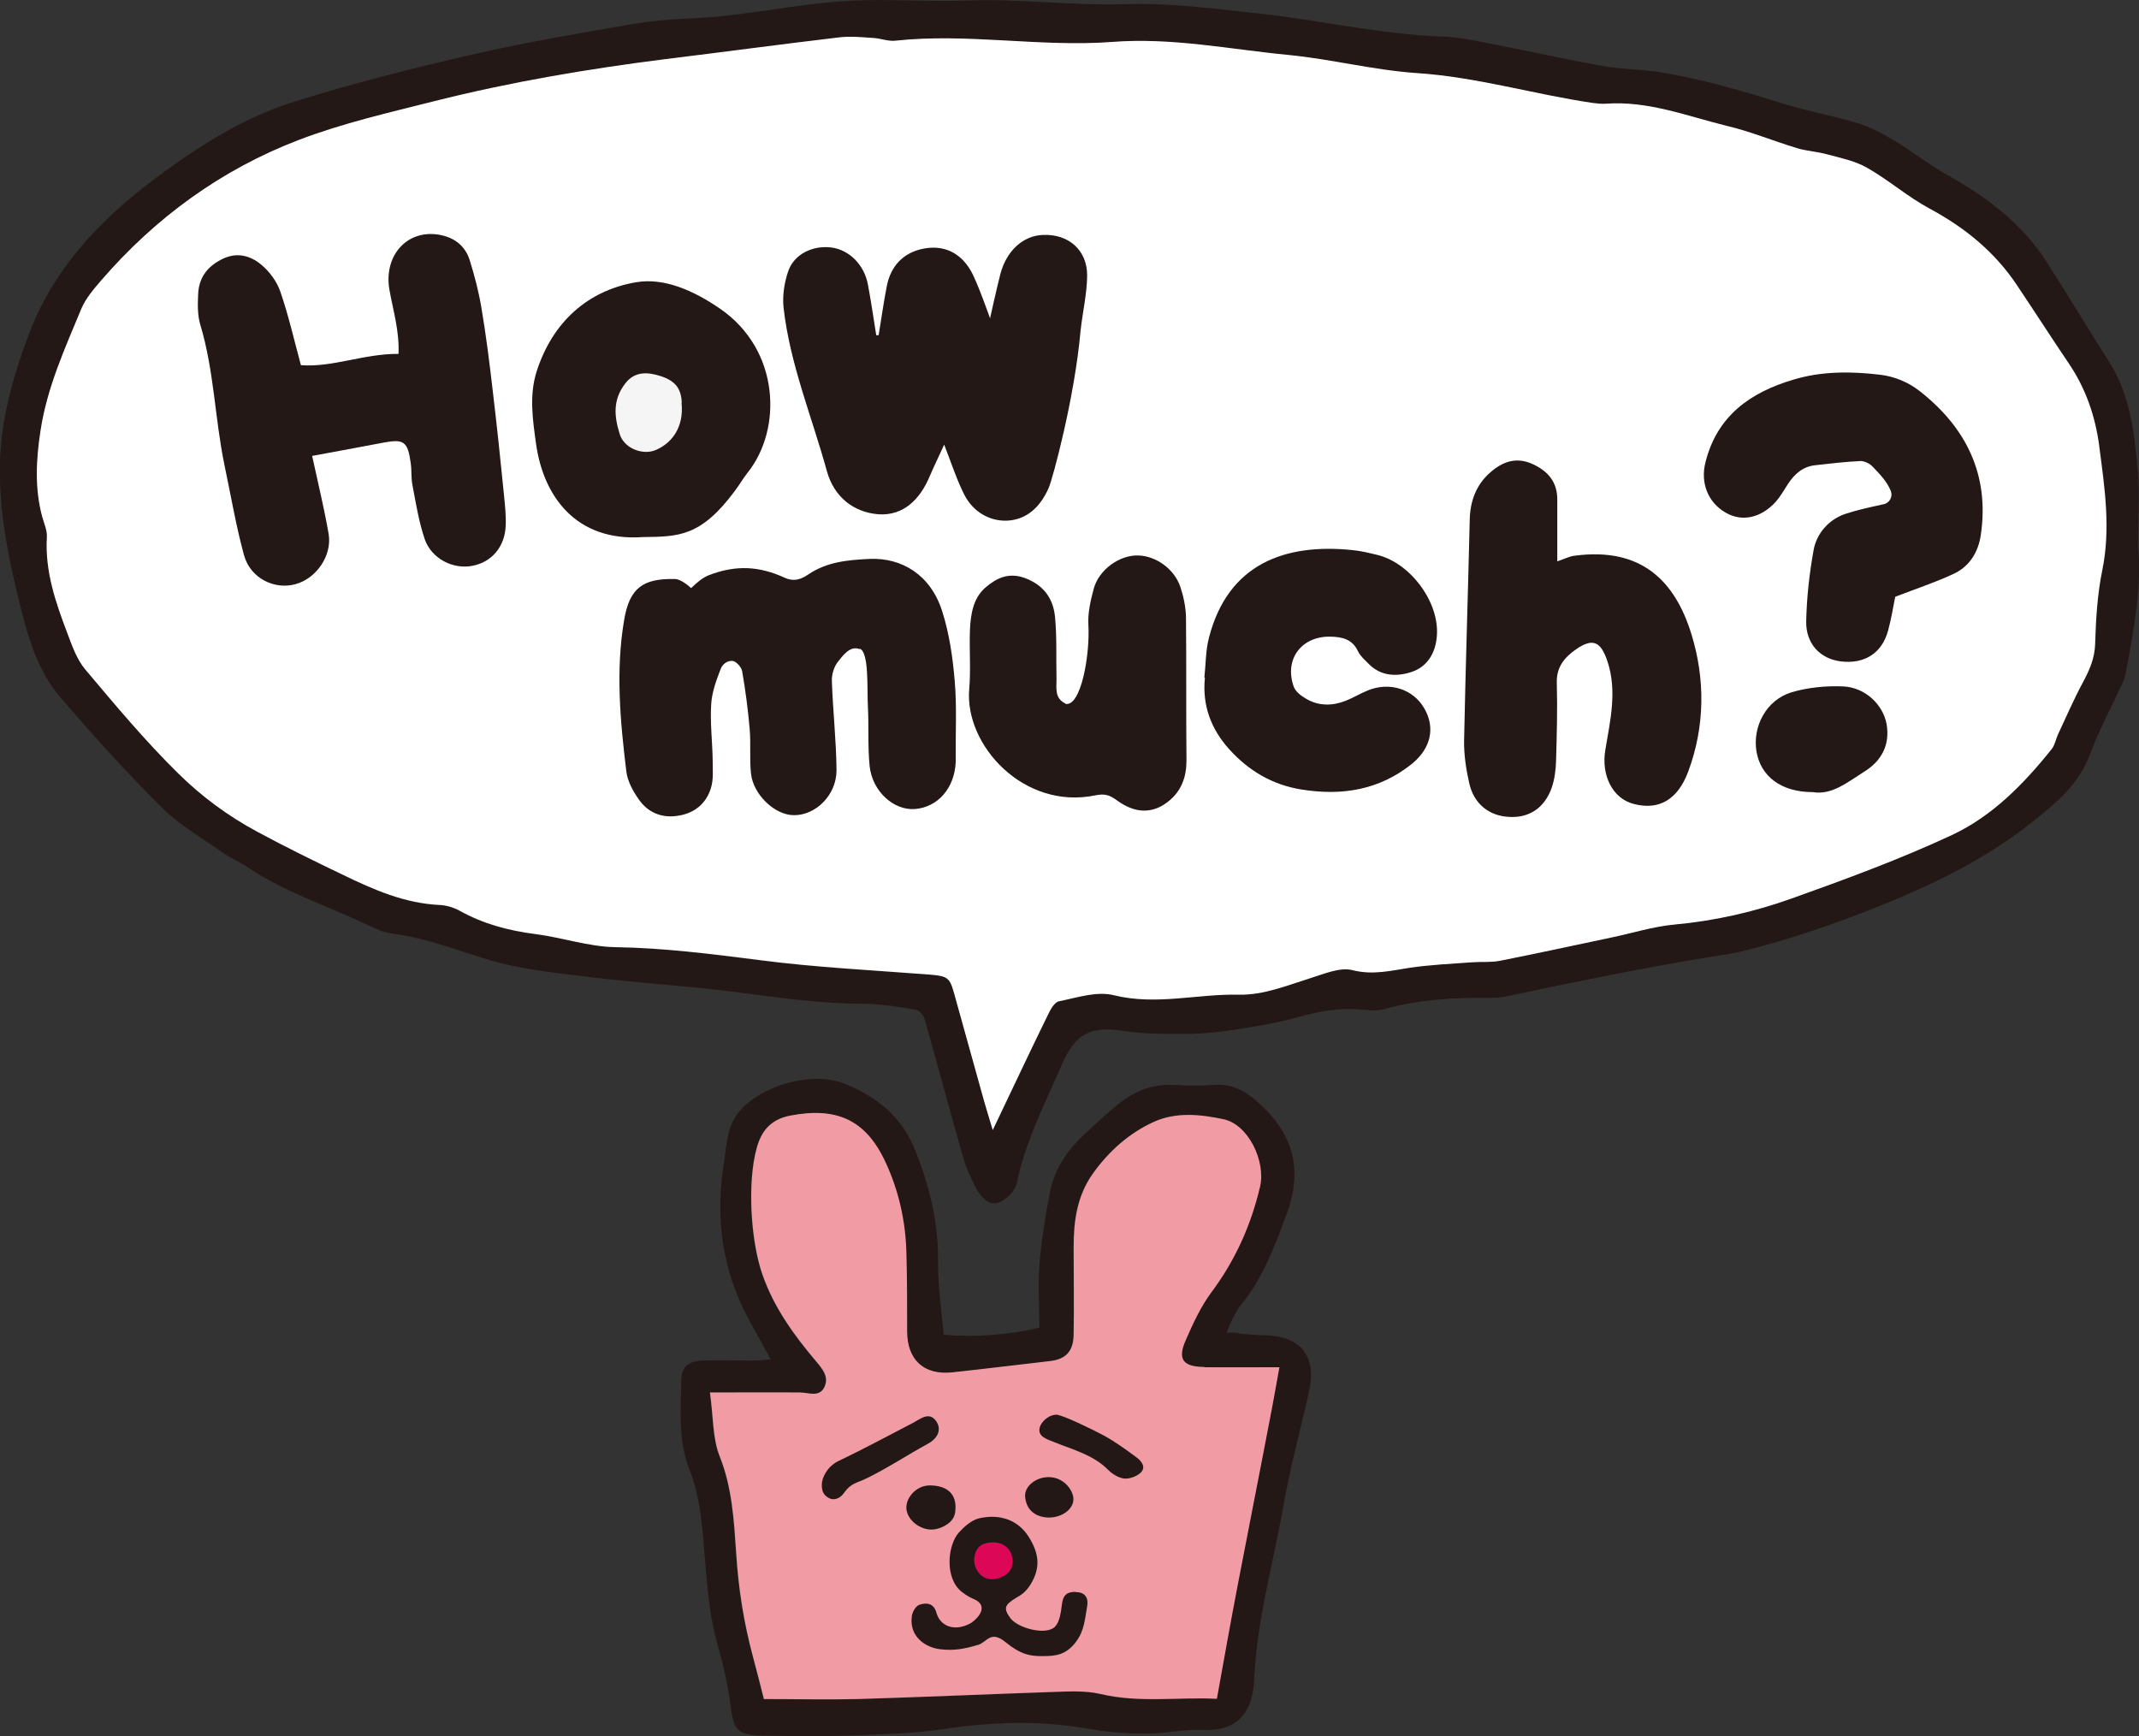<?xml version="1.0" encoding="UTF-8"?>
<svg id="_レイヤー_2" data-name="レイヤー 2" xmlns="http://www.w3.org/2000/svg" viewBox="0 0 87.22 70.8">
  <rect x="0" y="0" width="87.22" height="70.8" fill="#333333" stroke="none"/>
  <defs>
    <style>
      .cls-1 {
        fill: #231815;
      }

      .cls-1, .cls-2, .cls-3, .cls-4, .cls-5 {
        stroke-width: 0px;
      }

      .cls-2 {
        fill: #f5f5f5;
      }

      .cls-3 {
        fill: #f19ca5;
      }

      .cls-4 {
        fill: #dc0857;
      }

      .cls-5 {
        fill: #fff;
      }
    </style>
  </defs>
  <g id="design">
    <g>
      <path class="cls-1" d="M87.18,22.28c.16,1.52-.15,3.39-.52,5.25-.05.24-.18.47-.29.69-.38.84-.83,1.65-1.14,2.52-.45,1.23-1.39,2.01-2.35,2.77-1.85,1.47-3.94,2.51-6.13,3.39-1.87.75-3.75,1.41-5.71,1.89-.41.1-.82.16-1.24.22-2.84.46-5.67,1.05-8.48,1.64-.16.03-.34.04-.51.04-1.48-.02-2.94.06-4.38.46-.35.1-.76.03-1.14,0-.81-.04-1.59.11-2.37.33-.8.22-1.63.36-2.45.49-.66.1-1.33.18-2,.19-.88,0-1.78.01-2.64-.12-1.36-.21-1.98.09-2.55,1.41-.68,1.57-1.47,3.1-1.82,4.8-.06.3-.42.66-.72.78-.4.16-.72-.2-.91-.53-.24-.44-.45-.91-.58-1.39-.53-1.85-1.02-3.71-1.55-5.56-.04-.15-.22-.35-.37-.38-.7-.11-1.42-.24-2.13-.24-1.73,0-3.43-.25-5.14-.47-1.92-.25-3.85-.36-5.77-.59-1.45-.18-2.93-.31-4.32-.72-1.32-.39-2.59-.91-3.98-1.08-.4-.05-.79-.26-1.18-.44-1.59-.73-3.27-1.29-4.73-2.28-.31-.21-.67-.35-.98-.57-.86-.61-1.8-1.14-2.53-1.88-1.44-1.43-2.8-2.94-4.12-4.48-.95-1.11-1.33-2.53-1.67-3.9-.49-1.99-.89-4.03-.76-6.1.11-1.66.58-3.28,1.18-4.85,1.09-2.84,3.12-4.84,5.52-6.58,1.65-1.2,3.37-2.25,5.3-2.85,2.39-.75,4.82-1.36,7.26-1.92,2.12-.49,4.27-.85,6.41-1.22.82-.14,1.66-.22,2.5-.25,2.19-.09,4.33-.61,6.5-.72,1.57-.08,3.16.05,4.76-.01,2.15-.08,4.3.22,6.45.15,1.83-.06,3.63.19,5.42.38,2.5.27,4.96.85,7.49.94.62.02,1.25.15,1.86.27,1.56.3,3.11.65,4.67.93.78.14,1.59.13,2.37.26,1.7.27,3.34.76,4.98,1.27.99.31,2.02.49,3.02.79.52.16,1.01.41,1.48.69.76.45,1.45,1.01,2.22,1.44,1.61.9,3.05,1.98,4.05,3.55.86,1.34,1.68,2.71,2.54,4.06.87,1.36,1.03,2.91,1.17,4.46.08.89.01,1.78.01,3.07ZM40.49,46.07c.78-1.63,1.5-3.17,2.25-4.7.1-.21.27-.52.45-.55.74-.15,1.54-.42,2.23-.25,1.73.43,3.41-.06,5.11-.02,1.01.02,1.97-.38,2.93-.68.55-.17,1.19-.45,1.7-.32.83.21,1.56.02,2.35-.1.83-.12,1.67-.16,2.51-.22.38-.03.77.01,1.14-.06,1.52-.3,3.03-.63,4.55-.95.86-.18,1.71-.45,2.58-.53,1.64-.15,3.23-.51,4.77-1.06,2.21-.79,4.42-1.6,6.54-2.59,1.65-.77,2.94-2.09,4.08-3.52.12-.16.16-.39.24-.57.34-.72.65-1.45,1.03-2.15.26-.49.47-.96.49-1.54.03-1.01.09-2.03.29-3.01.35-1.7.1-3.37-.12-5.04-.16-1.22-.55-2.36-1.25-3.39-.71-1.05-1.39-2.11-2.1-3.17-.91-1.37-2.13-2.36-3.58-3.14-.89-.48-1.66-1.16-2.54-1.66-.49-.28-1.08-.4-1.64-.55-.4-.11-.83-.13-1.22-.25-.96-.29-1.89-.68-2.87-.91-1.62-.4-3.21-1.03-4.93-.9-.17.01-.34-.01-.51-.03-2.4-.35-4.74-1.06-7.19-1.22-1.76-.12-3.49-.57-5.24-.74-2.39-.23-4.75-.72-7.18-.53-2.95.22-5.9-.37-8.85-.05-.28.03-.58-.09-.87-.11-.46-.03-.93-.08-1.38-.03-2.37.28-4.74.6-7.11.89-3.17.4-6.31.93-9.41,1.71-1.86.47-3.75.9-5.53,1.58-3.17,1.21-5.86,3.17-8.08,5.74-.3.35-.62.72-.8,1.14-.67,1.62-1.4,3.21-1.67,4.99-.18,1.19-.24,2.34.07,3.5.08.28.21.57.19.84-.08,1.39.36,2.66.84,3.92.19.51.38,1.05.72,1.46,1.22,1.45,2.44,2.91,3.79,4.24.95.94,2.03,1.74,3.24,2.39,1.15.62,2.31,1.19,3.48,1.75,1.26.61,2.51,1.16,3.93,1.23.28.01.59.1.84.24.97.54,2,.81,3.1.95,1.08.14,2.15.51,3.22.53,1.99.03,3.95.28,5.91.53,2.3.3,4.62.41,6.93.59.74.06.82.12,1.01.82.4,1.45.81,2.9,1.21,4.35.11.38.23.77.35,1.17Z"/>
      <path class="cls-1" d="M50.51,54.38c.27.02.67.06,1.12.07,1.39.04,2.05.84,1.76,2.22-.33,1.55-.77,3.08-1.04,4.64-.42,2.39-1.1,4.73-1.21,7.18-.07,1.52-.84,2.12-2.15,2.05-.75-.04-1.5.16-2.25.15-.79,0-1.6-.06-2.38-.2-1.98-.35-3.93-.28-5.91.02-1.29.19-2.6.21-3.9.26-1.14.04-2.29.02-3.44,0-1.05-.02-1.19-.21-1.32-1.22-.11-.82-.29-1.65-.52-2.44-.32-1.1-.41-2.22-.51-3.35-.11-1.28-.16-2.59-.64-3.82-.47-1.18-.36-2.41-.34-3.63.01-.59.26-.8.89-.83.68-.03,1.36,0,2.04,0,.21,0,.41-.03.72-.05-.34-.61-.64-1.15-.93-1.69-1.06-1.99-1.34-4.1-.98-6.33.11-.71.11-1.42.58-2.03.87-1.11,3.01-1.73,4.34-1.19,1.33.54,2.33,1.32,2.9,2.77.59,1.49.93,2.94.91,4.52-.01.96.14,1.91.23,2.95,1.29.1,2.55.02,3.9-.29,0-.9-.06-1.79.01-2.66.08-.95.24-1.91.42-2.85.18-.94.69-1.71,1.39-2.36.4-.38.81-.75,1.23-1.11.69-.59,1.46-.97,2.41-.92.55.03,1.11.04,1.65,0,.69-.06,1.23.21,1.73.64,1.51,1.31,1.93,2.77,1.24,4.64-.48,1.3-.96,2.6-1.86,3.69-.21.25-.33.58-.49.87-.03.09-.06.18-.09.28.1-.03.25-.03.52,0ZM52.14,55.75c-1.2,0-2.12.01-3.05,0-.86-.01-1.09-.31-.76-1.07.3-.69.62-1.39,1.06-1.98.97-1.3,1.61-2.73,1.98-4.3.24-1.03-.47-2.53-1.48-2.75-.93-.2-1.95-.31-2.86.11-1.01.46-1.83,1.2-2.48,2.11-.64.9-.78,1.93-.78,2.99,0,1.19.02,2.38,0,3.57-.01.69-.33,1.01-.97,1.08-1.33.15-2.66.32-3.99.46-1.15.12-1.83-.52-1.83-1.67,0-1.06,0-2.12-.03-3.18-.03-1.31-.31-2.57-.87-3.76-.8-1.7-1.99-2.22-3.87-1.86-.82.16-1.18.66-1.36,1.31-.39,1.38-.26,3.79.24,5.2.47,1.33,1.28,2.45,2.18,3.51.26.31.52.62.35,1.02-.2.47-.65.25-1.01.25-1.17-.01-2.34,0-3.67,0,.14.98.1,1.86.4,2.61.51,1.28.58,2.63.67,3.94.09,1.44.31,2.83.68,4.21.16.59.31,1.19.45,1.74,1.36,0,2.59.03,3.82,0,2.66-.08,5.32-.2,7.98-.29.64-.02,1.3-.06,1.91.08,1.59.38,3.18.12,4.76.2.29-1.61.56-3.13.85-4.64.43-2.25.88-4.5,1.31-6.76.13-.65.24-1.3.39-2.12Z"/>
      <path class="cls-5" d="M85.6,18.2c-.16-1.22-.55-2.36-1.25-3.39-.71-1.05-1.39-2.11-2.1-3.17-.91-1.37-2.13-2.36-3.58-3.14-.89-.48-1.66-1.16-2.54-1.66-.49-.28-1.08-.4-1.64-.55-.4-.11-.83-.13-1.22-.25-.96-.29-1.89-.68-2.87-.91-1.62-.4-3.21-1.03-4.93-.9-.17.01-.34-.01-.51-.03-2.4-.35-4.74-1.06-7.19-1.22-1.76-.12-3.49-.57-5.24-.74-2.39-.23-4.75-.72-7.18-.53-2.95.22-5.9-.37-8.85-.05-.28.03-.58-.09-.87-.11-.46-.03-.93-.08-1.38-.03-2.37.28-4.74.6-7.11.89-3.17.4-6.31.93-9.41,1.71-1.86.47-3.75.9-5.53,1.58-3.17,1.21-5.86,3.17-8.08,5.74-.3.35-.62.72-.8,1.14-.67,1.62-1.4,3.21-1.67,4.99-.18,1.19-.24,2.34.07,3.5.08.28.21.57.19.84-.08,1.39.36,2.66.84,3.92.19.51.38,1.05.72,1.46,1.22,1.45,2.44,2.91,3.79,4.24.95.94,2.03,1.74,3.24,2.39,1.15.62,2.31,1.19,3.48,1.75,1.26.61,2.51,1.16,3.93,1.23.28.01.59.1.84.24.97.54,2,.81,3.1.95,1.08.14,2.15.51,3.22.53,1.99.03,3.95.28,5.91.53,2.3.3,4.62.41,6.93.59.74.06.82.12,1.01.82.4,1.45.81,2.9,1.21,4.35.11.38.23.77.35,1.17.78-1.63,1.5-3.17,2.25-4.7.1-.21.27-.52.45-.55.74-.15,1.54-.42,2.23-.25,1.73.43,3.41-.06,5.11-.02,1.01.02,1.97-.38,2.93-.68.55-.17,1.19-.45,1.7-.32.83.21,1.56.02,2.35-.1.83-.12,1.67-.16,2.51-.22.38-.03.77.01,1.14-.06,1.52-.3,3.03-.63,4.55-.95.86-.18,1.71-.45,2.58-.53,1.64-.15,3.23-.51,4.77-1.06,2.21-.79,4.42-1.6,6.54-2.59,1.65-.77,2.94-2.09,4.08-3.52.12-.16.16-.39.24-.57.34-.72.65-1.45,1.03-2.15.26-.49.47-.96.49-1.54.03-1.01.09-2.03.29-3.01.35-1.7.1-3.37-.12-5.04Z"/>
      <path class="cls-3" d="M49.1,55.74c-.86-.01-1.09-.31-.76-1.07.3-.69.62-1.39,1.06-1.98.97-1.3,1.61-2.73,1.98-4.3.24-1.03-.47-2.53-1.48-2.75-.93-.2-1.95-.31-2.86.11-1.01.46-1.83,1.2-2.48,2.11-.64.9-.78,1.93-.78,2.99,0,1.19.02,2.38,0,3.57-.01.69-.33,1.01-.97,1.08-1.33.15-2.66.32-3.99.46-1.15.12-1.83-.52-1.83-1.67,0-1.06,0-2.12-.03-3.18-.03-1.31-.31-2.57-.87-3.76-.8-1.7-1.99-2.22-3.87-1.86-.82.16-1.18.66-1.36,1.31-.39,1.38-.26,3.79.24,5.2.47,1.33,1.28,2.45,2.18,3.51.26.31.52.62.35,1.02-.2.47-.65.25-1.01.25-1.17-.01-2.34,0-3.67,0,.14.98.1,1.86.4,2.61.51,1.28.58,2.63.67,3.94.09,1.44.31,2.83.68,4.21.16.59.31,1.19.45,1.74,1.36,0,2.59.03,3.82,0,2.66-.08,5.32-.2,7.98-.29.64-.02,1.3-.06,1.91.08,1.59.38,3.18.12,4.76.2.29-1.61.56-3.13.85-4.64.43-2.25.88-4.5,1.31-6.76.13-.65.24-1.3.39-2.12-1.2,0-2.12.01-3.05,0Z"/>
      <path class="cls-1" d="M35.05,26.47c-.38-.16-.68.26-.88.51-.16.2-.26.52-.25.78.04,1.22.18,2.44.19,3.65,0,1.01-.85,1.84-1.74,1.83-.78,0-1.67-.85-1.75-1.72-.06-.59,0-1.19-.05-1.78-.07-.8-.17-1.59-.31-2.38-.03-.16-.25-.4-.39-.41-.24-.02-.42.16-.48.32-.18.46-.36.95-.39,1.44-.05.76.05,1.52.06,2.29,0,.38.04.78-.07,1.13-.2.66-.7,1.05-1.39,1.14-.64.09-1.19-.15-1.55-.67-.24-.34-.46-.74-.51-1.14-.25-2.05-.44-4.12-.09-6.18.22-1.31.77-1.7,2.08-1.67.2,0,.53.25.65.37.29-.27.47-.42.71-.52,1.13-.44,2.09-.37,3.11.1.35.16.64.08.95-.13.76-.52,1.62-.6,2.53-.64,1.28-.05,2.47.64,2.94,2.14.29.91.43,1.88.51,2.84.09,1.05.03,2.12.04,3.18,0,.04,0,.08,0,.13-.05,1.06-.73,1.84-1.67,1.91-.86.06-1.73-.72-1.84-1.75-.08-.8-.03-1.61-.07-2.41-.04-.79.05-2.22-.33-2.38Z"/>
      <path class="cls-1" d="M35.83,13.65c.11-.66.2-1.32.33-1.98.16-.83.68-1.37,1.49-1.53.82-.16,1.5.15,1.93.89.26.43.79,1.95.79,1.95,0,0,.31-1.39.42-1.8.25-.96.93-1.57,1.73-1.6,1.05-.05,1.82.62,1.81,1.67-.01.75-.19,1.5-.27,2.25-.24,2.71-1.13,6.01-1.3,6.4-.34.77-.89,1.29-1.69,1.33-.73.03-1.4-.37-1.75-1.06-.3-.59-.51-1.24-.82-2.04-.23.51-.42.89-.59,1.29-.39.93-1.06,1.62-2.09,1.55-1.02-.08-1.81-.71-2.1-1.75-.61-2.22-1.51-4.37-1.77-6.68-.05-.48.03-1.01.19-1.48.24-.7,1-1.06,1.75-.97.73.09,1.35.7,1.5,1.51.13.69.23,1.38.34,2.07.04,0,.08,0,.11-.01Z"/>
      <path class="cls-1" d="M12.73,18.6c.24,1.11.49,2.13.67,3.17.15.88-.5,1.82-1.35,2.05-.86.24-1.84-.24-2.1-1.18-.33-1.21-.54-2.46-.8-3.69-.39-1.89-.42-3.84-.98-5.7-.12-.4-.11-.84-.09-1.26.03-.64.34-1.09.93-1.4.62-.33,1.18-.18,1.64.2.34.28.64.69.78,1.1.33.95.55,1.93.84,3,1.29.1,2.56-.47,3.98-.46.04-.93-.22-1.77-.37-2.61-.24-1.36.67-2.43,1.95-2.26.64.09,1.12.42,1.32,1.04.2.64.37,1.29.48,1.95.19,1.12.33,2.24.46,3.37.17,1.42.32,2.84.46,4.26.04.42.09.85.07,1.27-.04.85-.57,1.47-1.35,1.62-.78.16-1.67-.28-1.95-1.08-.24-.71-.36-1.46-.5-2.2-.06-.29-.03-.59-.07-.89-.12-.9-.28-1.01-1.12-.85-.94.18-1.88.35-2.9.54Z"/>
      <path class="cls-1" d="M63.5,22.89c.32-.11.51-.21.71-.23,2.72-.36,4.09,1.03,4.76,3.2.56,1.82.56,3.74-.13,5.6-.42,1.13-1.18,1.6-2.23,1.32-.85-.22-1.33-1.16-1.15-2.21.2-1.2.49-2.4.08-3.62-.27-.79-.59-.95-1.28-.47-.46.32-.8.72-.78,1.36.03,1.06,0,2.12-.03,3.18-.01.37-.06.76-.18,1.11-.3.83-.93,1.23-1.74,1.18-.81-.04-1.43-.53-1.62-1.37-.13-.57-.22-1.17-.21-1.75.06-3,.16-6.01.23-9.01.02-.76.27-1.42.83-1.91.5-.44,1.06-.66,1.75-.34.64.3,1,.75.99,1.47,0,.76,0,1.52,0,2.47Z"/>
      <path class="cls-1" d="M77.28,24.33c-.08.4-.16.9-.29,1.38-.26.96-1,1.37-1.92,1.26-.84-.1-1.44-.71-1.42-1.64.02-.97.13-1.94.3-2.89.12-.69.62-1.25,1.28-1.48.51-.17,1.03-.28,1.58-.4.24-.05.38-.31.29-.54-.16-.4-.47-.71-.77-1.02-.11-.11-.33-.21-.48-.2-.61.03-1.22.1-1.83.17-.5.05-.85.36-1.11.76-.16.25-.31.51-.5.73-.61.67-1.39.83-2.05.44-.71-.41-1.03-1.2-.82-2.04.47-1.9,1.83-2.86,3.59-3.38,1.16-.35,2.35-.34,3.53-.2.59.07,1.15.3,1.62.67,1.89,1.48,2.85,3.41,2.49,5.86-.1.7-.46,1.29-1.11,1.59-.75.35-1.54.61-2.37.93Z"/>
      <path class="cls-1" d="M29.35,12.58c-1.05-.72-2.26-1.27-3.42-1.07-1.97.34-3.39,1.62-4.04,3.61-.32.99-.17,1.98-.03,2.99.3,2.13,1.63,3.98,4.35,3.79,1.45-.02,2.36,0,3.76-1.89.18-.24.33-.5.51-.73,1.43-1.78,1.33-5.02-1.13-6.7Z"/>
      <path class="cls-1" d="M43.44,28.7c.64.14,1.01-2.01.94-3.21-.03-.49.09-1.01.22-1.49.21-.77,1.05-1.37,1.8-1.35.72.01,1.48.54,1.73,1.28.13.39.22.82.23,1.23.02,1.95,0,3.9.02,5.85,0,.68-.21,1.25-.74,1.67-.64.51-1.35.5-2.09-.04-.29-.21-.48-.29-.88-.21-2.93.61-5.34-2.05-5.15-4.32.07-.8,0-1.61.03-2.42.03-.64.13-1.3.63-1.73.43-.37.93-.64,1.61-.39.78.29,1.16.85,1.23,1.59.08.84.04,1.69.06,2.54,0,.37-.08.78.37.99Z"/>
      <path class="cls-1" d="M49.11,27.62c.06-.54.05-1.11.19-1.63.78-3.01,3.11-3.84,5.84-3.56.33.03.66.11.99.19,1.36.31,2.57,1.92,2.46,3.31-.05.69-.38,1.25-1.03,1.47-.61.2-1.27.18-1.77-.35-.15-.15-.32-.3-.41-.48-.23-.51-.65-.6-1.14-.61-1.17-.02-1.88.92-1.49,2.03.07.21.31.39.52.51.5.29,1.05.29,1.59.08.31-.12.6-.3.92-.43.89-.36,1.85-.05,2.3.74.45.78.27,1.62-.5,2.25-1.34,1.08-2.87,1.32-4.53,1.05-1.17-.19-2.13-.76-2.92-1.63-.75-.83-1.11-1.79-1-2.92Z"/>
      <path class="cls-1" d="M73.92,32.3c-1.29,0-2.13-.64-2.3-1.67-.16-1.02.41-2.09,1.43-2.4.67-.2,1.41-.27,2.11-.24.89.04,1.63.74,1.77,1.55.14.84-.21,1.49-.92,1.93-.67.42-1.31.96-2.09.83Z"/>
      <path class="cls-1" d="M43.85,64.91c-.37,0-.51.16-.55.52-.04.32-.09.71-.29.91-.36.35-1.51.06-1.82-.37-.28-.39-.23-.53.25-.82.18-.1.39-.23.58-.54.41-.67.37-1.25-.09-1.97-.43-.66-1.16-.92-2-.73-.32.07-.63.36-.83.58-.46.51-.6,1.87.13,2.43.38.29.48.25.66.39.38.31-.12.79-.37.91-.62.31-1.19.09-1.34-.47-.11-.39-.42-.41-.7-.31-.14.05-.28.29-.3.47-.11.82.55,1.27,1.16,1.34.58.07,1-.02,1.55-.18.36-.11.5-.61,1.11-.11.61.5,1.01.58,1.53.57.52,0,.95-.05,1.35-.59.34-.45.36-.95.45-1.44.06-.33-.07-.58-.47-.58Z"/>
      <path class="cls-1" d="M33.51,60.54c0-.3.24-.76.69-.97,1.01-.48,2-1.02,2.99-1.53.33-.17.7-.51.99-.08.23.35.05.7-.36.92-.84.46-1.64.99-2.5,1.41-.37.18-.62.18-.9.58-.23.32-.5.29-.63.21-.19-.11-.28-.24-.28-.54Z"/>
      <path class="cls-1" d="M43.14,57.7c.24.03,1.3.53,1.88.84.47.26.91.58,1.34.9.2.15.39.41.13.63-.16.14-.44.24-.65.22-.23-.03-.48-.18-.65-.35-.61-.62-1.43-.82-2.19-1.13-.33-.13-.71-.24-.6-.62.07-.23.39-.54.75-.5Z"/>
      <path class="cls-1" d="M42.79,61.88c-.58,0-.96-.33-.99-.87-.02-.39.39-.72.82-.77.73-.09,1.16.54,1.15.9-.01.4-.45.73-.98.74Z"/>
      <path class="cls-1" d="M38.17,62.35c-.54.12-1.16-.31-1.21-.82-.04-.45.4-.96.95-.96.64,0,1.14.29,1.04,1.08-.05.44-.51.64-.78.7Z"/>
      <path class="cls-4" d="M40.81,64.32c-.73.3-1.15-.35-1.08-.82.07-.43.3-.6.78-.61.39,0,.81.28.77.81,0,.17-.04.45-.48.62Z"/>
      <path class="cls-2" d="M27.79,16.42c.11,1.03-.42,1.66-1.05,1.93-.55.23-1.3-.08-1.47-.65-.22-.7-.3-1.39.23-2.07.38-.49.9-.47,1.45-.29.61.2.83.53.85,1.09Z"/>
    </g>
  </g>
</svg>